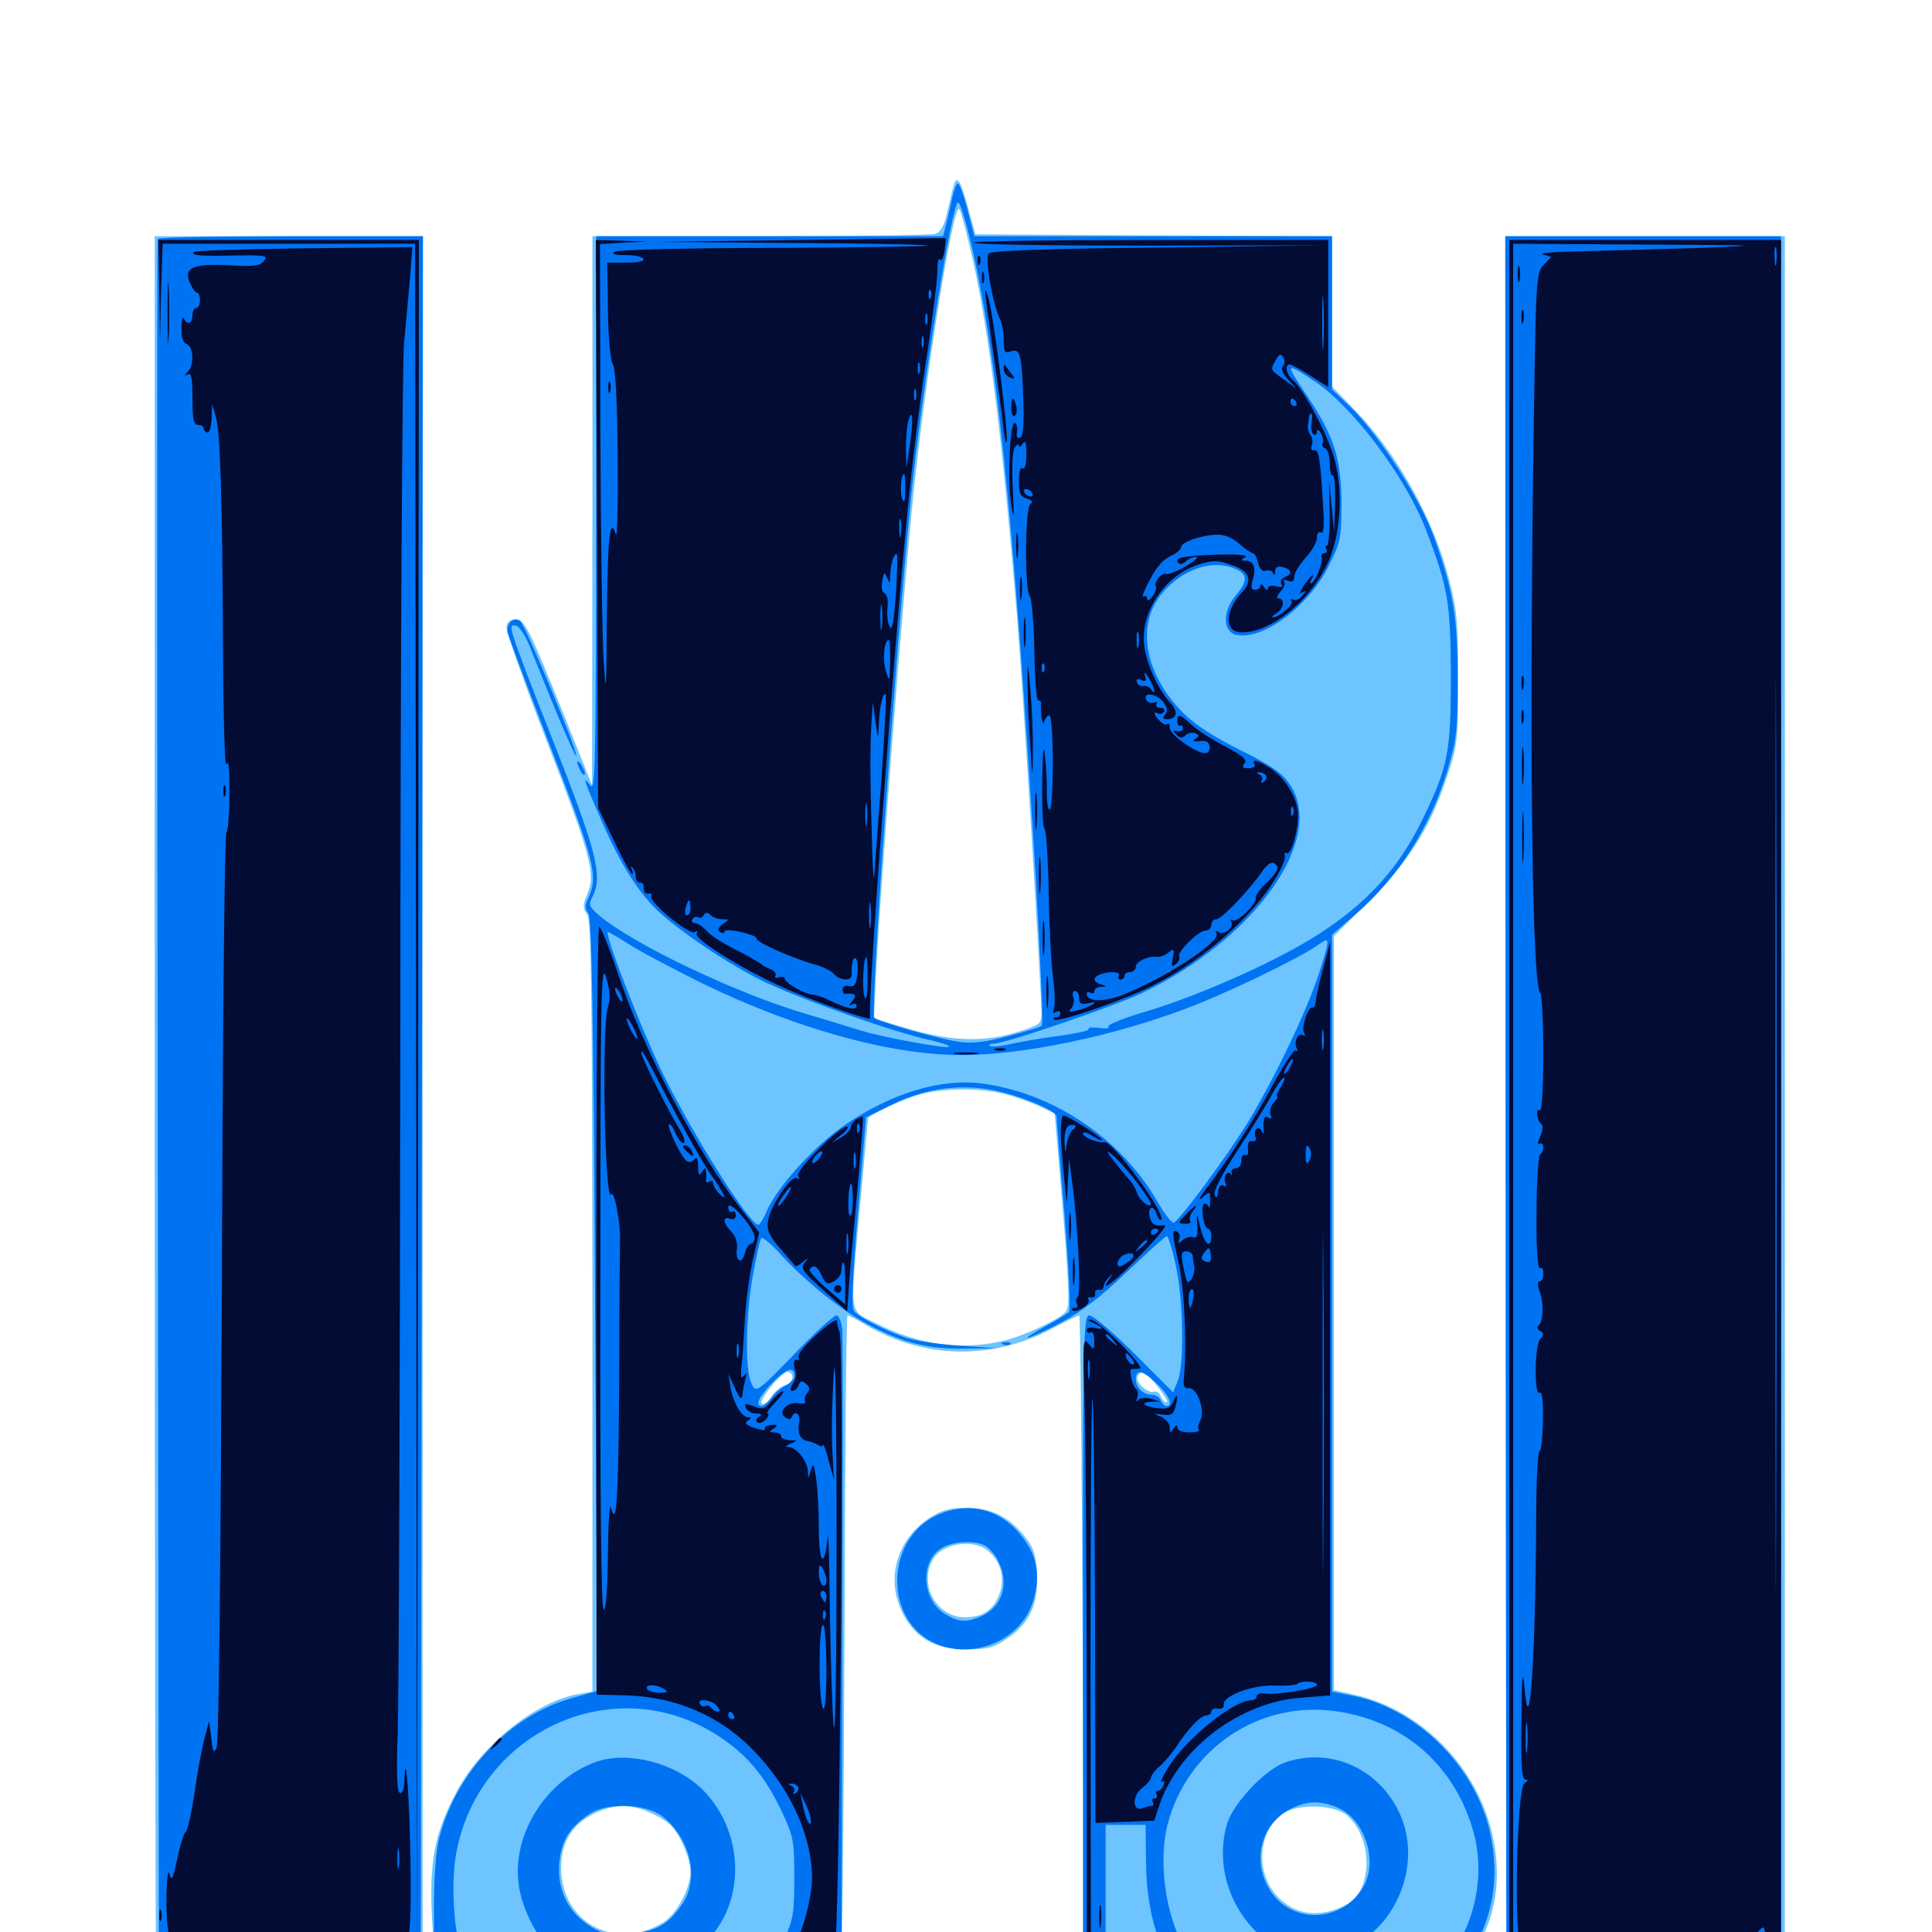 <svg xmlns="http://www.w3.org/2000/svg" viewBox="0 -1000 1000 1000">
	<path fill="#6dc4ff" d="M493.555 -903.711C492.969 -901.758 491.602 -895.703 490.234 -890.039C488.477 -882.422 486.914 -879.883 483.789 -878.906C481.445 -878.32 440.625 -877.734 393.164 -877.734H306.641V-735.742L306.445 -593.555L291.992 -629.688C273.633 -675.195 271.484 -679.492 266.602 -679.492C264.258 -679.492 262.5 -677.93 262.109 -675.586C261.914 -673.438 270.898 -647.656 282.227 -618.359C305.859 -557.227 308.398 -547.852 304.102 -537.5C301.562 -531.445 301.562 -529.883 303.906 -526.758C306.055 -523.828 306.445 -490.625 306.641 -323.828V-124.414L299.805 -123.242C277.344 -119.531 248.828 -96.68 235.938 -71.875C224.805 -50.781 222.07 -35.938 223.633 -6.641L225 17.773L329.688 17.188C387.305 16.992 434.766 16.211 435.352 15.625C435.938 15.039 436.719 -60.547 437.109 -152.344C437.305 -244.141 438.086 -319.141 438.672 -319.141C439.258 -319.141 443.555 -316.992 448.047 -314.258C478.32 -296.484 513.672 -295.898 544.531 -312.305C551.562 -316.016 558.008 -319.141 558.594 -319.141C559.18 -319.141 559.961 -243.75 560.352 -151.562C560.742 -59.57 561.133 16.016 561.328 16.211C561.523 16.406 606.055 16.797 660.156 16.992L758.789 17.188L762.891 10.742C773.633 -6.641 776.953 -24.609 773.438 -45.508C767.188 -82.617 737.5 -114.453 701.562 -122.656L690.43 -125.195V-320.312V-515.43L708.203 -533.008C728.906 -553.711 740.039 -571.289 748.633 -596.875C754.492 -614.258 754.688 -616.406 754.688 -648.242C754.883 -676.367 754.102 -684.18 750.391 -698.828C742.383 -730.664 723.633 -764.648 701.172 -787.891L689.453 -800V-838.867V-877.734L597.266 -878.125L504.883 -878.711L500.977 -892.773C497.07 -907.227 495.117 -909.766 493.555 -903.711ZM503.906 -863.867C512.305 -824.805 518.75 -773.047 526.367 -681.445C529.297 -646.094 539.062 -486.914 539.062 -475.195C539.062 -469.922 538.086 -469.336 525.195 -465.43C508.203 -460.352 491.211 -461.133 467.969 -468.164L452.344 -472.852L452.93 -484.375C454.297 -523.828 467.188 -690.234 472.852 -744.922C479.297 -807.031 493.359 -894.922 496.484 -891.797C497.461 -890.82 500.586 -878.32 503.906 -863.867ZM520.508 -433.594C525.977 -432.227 533.789 -429.297 538.086 -427.344L545.898 -423.633L549.219 -384.57C553.32 -335.352 553.711 -324.219 551.953 -321.484C549.609 -317.578 529.102 -308.008 517.969 -305.664C496.094 -300.977 475 -304.102 453.125 -315.234C439.062 -322.266 439.844 -317.188 445.312 -377.734C447.461 -400.781 449.219 -420.312 449.219 -420.898C449.219 -422.656 467.188 -431.055 476.562 -433.594C488.281 -436.914 508.594 -436.914 520.508 -433.594ZM410.156 -287.109C410.156 -285.547 408.398 -283.594 406.25 -283.008C404.102 -282.227 400.781 -279.688 399.219 -276.953C397.461 -274.414 395.312 -272.852 394.336 -273.438C392.188 -274.805 404.297 -289.844 407.812 -289.844C408.984 -289.844 410.156 -288.672 410.156 -287.109ZM599.414 -282.031C602.734 -277.734 604.883 -274.219 603.906 -274.219C602.734 -274.219 601.367 -275.586 600.781 -277.344C600.195 -279.102 598.438 -280.078 597.266 -279.688C593.945 -278.516 587.109 -285.156 588.867 -287.695C591.016 -291.211 592.773 -290.234 599.414 -282.031ZM335.352 -62.305C339.453 -60.547 344.336 -57.812 346.484 -55.859C351.562 -51.367 357.422 -38.281 357.422 -31.25C357.422 -22.656 350.195 -9.18 343.164 -4.883C318.555 10.156 290.43 -4.883 290.43 -33.203C290.43 -46.289 296.094 -55.664 307.227 -61.133C316.992 -66.016 325.586 -66.406 335.352 -62.305ZM697.461 -60.156C710.742 -48.242 710.547 -21.484 697.07 -14.258C683.008 -6.836 669.922 -8.594 660.547 -19.141C649.219 -32.031 651.562 -53.32 664.844 -61.719C672.852 -66.602 691.211 -65.82 697.461 -60.156ZM80.078 -430.859C80.078 -184.961 80.469 16.602 80.859 16.992C81.25 17.383 112.5 17.578 150.195 17.188L218.75 16.602V-430.469V-877.734H149.414H80.078ZM779.297 -430.859C779.297 -184.961 779.688 16.602 780.078 16.992C780.469 17.383 813.086 17.578 852.344 17.188L923.828 16.797V-430.469V-877.734H851.562H779.297ZM481.25 -214.453C464.453 -203.516 458.398 -183.398 466.797 -165.82C473.438 -152.344 483.594 -146.289 500 -146.289C510.938 -146.289 514.258 -147.07 521.094 -151.758C532.812 -159.375 537.695 -170.117 536.719 -185.547C536.133 -195.703 534.961 -199.219 530.078 -205.078C521.875 -215.234 512.891 -219.531 500 -219.531C491.602 -219.531 487.305 -218.359 481.25 -214.453ZM511.914 -196.875C517.969 -191.406 520.117 -183.398 517.578 -175.781C514.648 -166.992 508.984 -162.891 499.414 -162.891C484.961 -162.891 475.586 -179.492 482.617 -192.383C487.305 -201.367 504.297 -203.906 511.914 -196.875Z"/>
	<path fill="#0073f3" d="M493.164 -898.828C492.383 -895.312 491.016 -889.062 490.039 -885.156L488.086 -877.734H398.438H308.594V-733.789C308.398 -606.641 308.203 -590.039 305.664 -593.359C301.172 -599.219 301.953 -596.68 311.523 -574.805C321.289 -552.344 330.859 -537.305 341.602 -527.539C352.93 -517.383 372.656 -503.906 390.625 -494.336C407.227 -485.352 459.961 -466.406 481.055 -461.719C487.109 -460.352 491.797 -458.789 491.211 -458.203C490.039 -457.031 456.445 -463.086 444.922 -466.797C439.844 -468.359 427.148 -472.266 416.602 -475.391C380.469 -486.133 328.516 -510.938 310.352 -525.977C304.883 -530.664 304.492 -531.836 306.445 -535.352C312.305 -546.68 309.18 -558.594 284.18 -621.875C275.781 -642.773 267.969 -663.672 266.406 -668.359C264.062 -675.977 264.062 -676.758 266.992 -676.172C268.945 -675.781 272.266 -670.703 274.805 -663.867C286.523 -634.375 297.461 -608.203 298.242 -608.789C299.414 -610.156 271.68 -677.148 269.141 -678.711C265.43 -681.055 261.523 -676.562 262.891 -671.875C263.672 -669.531 272.656 -645.312 283.203 -617.969C308.203 -553.125 309.766 -546.875 304.492 -535.156C302.734 -531.445 302.734 -529.492 304.492 -527.344C306.25 -525.195 307.227 -475.977 308.008 -324.609L309.18 -124.805L296.094 -121.094C264.062 -112.109 236.523 -83.203 227.539 -49.414C225.586 -42.578 224.609 -28.906 224.609 -11.133V16.797H233.203H241.992L238.867 9.57C234.766 -0.195 233.398 -26.172 236.133 -40.82C248.047 -104.688 319.336 -136.328 372.266 -101.172C386.719 -91.602 395.703 -80.859 404.102 -63.477C410.742 -49.414 411.133 -47.656 411.133 -28.125C411.133 -9.766 410.547 -6.445 405.859 3.906C402.734 10.156 400.391 15.625 400.391 16.016C400.391 16.406 408.203 16.797 417.969 16.797H435.547L435.938 -143.945C436.328 -232.227 436.328 -307.812 435.938 -311.914C435.547 -315.82 434.18 -319.141 433.008 -319.141C431.641 -319.141 423.242 -311.523 414.062 -302.148C391.016 -278.32 391.211 -278.32 388.477 -285.156C385.547 -293.359 386.133 -321.289 389.844 -340.625C391.406 -349.609 393.359 -358.008 393.945 -358.984C394.531 -359.961 398.633 -356.641 403.125 -351.758C415.234 -338.281 433.203 -323.438 446.875 -315.82C465.82 -305.273 479.883 -301.562 499.609 -301.953L516.602 -302.148L496.094 -303.516C484.766 -304.297 472.07 -306.25 467.578 -308.008C456.25 -312.305 444.336 -318.359 441.992 -321.484C440.625 -323.242 441.211 -338.281 444.141 -372.852L448.242 -421.68L460.938 -427.93C477.148 -436.133 494.727 -438.867 511.719 -436.133C525.391 -433.984 546.875 -425.391 546.875 -422.07C546.875 -420.898 548.633 -398.047 550.977 -371.289C553.125 -344.531 554.297 -321.875 553.32 -320.898C552.539 -320.117 546.875 -316.602 541.016 -313.477C525.195 -304.688 531.055 -306.055 548.828 -315.234C559.57 -320.898 569.531 -328.516 583.203 -341.602C593.945 -351.758 603.125 -360.156 603.906 -360.156C604.688 -360.156 606.836 -353.32 608.594 -344.922C612.5 -327.539 613.086 -293.75 609.57 -285.156L607.227 -279.297L587.305 -299.219C576.367 -310.156 565.82 -319.141 563.867 -319.141C560.742 -319.141 560.547 -309.18 560.547 -151.172V16.797H589.844H619.336L615.234 11.328C604.102 -3.906 599.023 -34.766 604.297 -55.469C614.453 -94.727 651.562 -119.922 691.406 -114.258C726.953 -109.375 753.516 -85.742 762.891 -50.977C767.969 -31.836 764.648 -9.961 753.906 7.422L748.242 16.797H753.516C757.812 16.797 759.57 15.234 763.086 8.398C774.023 -12.109 776.172 -32.031 770.508 -54.492C761.914 -87.5 732.617 -115.625 700.391 -122.266L689.453 -124.414V-320.312V-516.211L701.367 -526.562C723.828 -545.898 740.234 -571.875 749.219 -601.367C753.906 -617.188 754.492 -622.07 754.492 -648.242C754.492 -680.664 752.148 -694.336 742.188 -722.07C734.961 -741.992 714.062 -774.414 699.414 -788.867L689.453 -798.438V-838.086V-877.734H596.875H504.297L500.781 -891.406C498.828 -899.023 496.484 -905.078 495.898 -905.078C495.117 -905.078 493.945 -902.148 493.164 -898.828ZM500.586 -882.227C515.234 -824.805 524.414 -738.086 536.133 -544.727C538.477 -503.906 540.039 -469.922 539.258 -469.141C538.672 -468.359 530.664 -466.016 521.68 -463.672C509.961 -460.547 502.93 -459.766 496.484 -460.742C485.547 -462.305 454.688 -471.094 452.539 -473.242C450.195 -475.586 463.672 -664.062 471.68 -743.945C477.539 -800.781 492.773 -895.312 495.898 -895.312C496.68 -895.312 498.633 -889.453 500.586 -882.227ZM680.859 -802.344C700.391 -789.258 727.539 -753.125 738.086 -725.781C749.609 -695.703 750.781 -688.281 750.977 -650.195C750.977 -610.742 749.609 -603.32 736.328 -575.977C723.047 -548.242 703.516 -528.125 673.047 -510.742C650.977 -498.242 618.555 -484.18 594.141 -476.758C582.031 -473.242 572.852 -469.531 573.633 -468.555C574.609 -467.773 572.461 -467.383 568.945 -467.969C565.43 -468.359 563.086 -468.164 563.477 -467.383C564.062 -466.602 557.227 -465.039 548.242 -463.867C539.453 -462.695 527.93 -460.742 522.852 -459.57C517.773 -458.398 512.891 -458.008 512.305 -458.594C511.523 -459.18 512.5 -459.766 514.258 -459.766C520.117 -459.766 577.148 -479.297 591.406 -486.133C649.609 -514.062 686.328 -565.82 667.773 -593.75C663.477 -600 658.594 -603.516 641.992 -611.719C628.711 -618.359 618.359 -625 612.695 -630.664C591.602 -651.758 587.5 -678.32 603.125 -694.727C613.867 -706.25 628.711 -710.547 639.648 -705.469C645.898 -702.734 645.898 -699.219 639.648 -691.797C632.812 -683.789 632.812 -673.242 639.648 -671.484C653.32 -668.164 677.539 -686.133 687.891 -707.422C693.945 -719.531 694.336 -721.68 694.336 -740.039C694.141 -762.891 690.43 -774.414 676.562 -795.117C664.844 -812.5 665.039 -812.891 680.859 -802.344ZM363.477 -491.016C411.719 -467.578 460.938 -453.906 497.656 -453.906C529.297 -453.906 575.391 -463.477 613.281 -477.734C634.375 -485.547 672.266 -503.906 682.031 -510.742C688.672 -515.625 688.672 -514.844 682.617 -495.898C675.977 -475.781 659.766 -441.992 645.703 -418.75C635.156 -401.758 611.523 -369.531 607.617 -367.188C606.641 -366.602 602.539 -371.875 598.438 -379.102C579.492 -411.328 544.531 -434.57 507.617 -439.258C486.914 -441.797 461.523 -434.18 437.695 -417.969C421.875 -407.227 402.734 -386.133 397.07 -373.633C395.312 -369.336 393.164 -366.016 392.578 -366.016C388.086 -366.016 359.961 -410.352 343.75 -442.969C333.203 -464.258 314.453 -511.914 314.453 -517.578C314.453 -517.969 319.336 -515.234 325.391 -511.328C331.445 -507.422 348.633 -498.438 363.477 -491.016ZM411.133 -287.695C411.133 -286.328 409.18 -283.984 406.641 -282.812C404.102 -281.641 400.781 -278.711 399.219 -276.367C397.656 -274.219 395.508 -272.266 394.336 -272.266C390.625 -272.266 392.773 -277.148 399.805 -284.375C407.031 -291.797 411.133 -292.969 411.133 -287.695ZM599.023 -283.594C605.273 -277.539 607.422 -272.266 603.711 -272.266C602.734 -272.266 601.562 -273.633 600.781 -275.195C600.195 -276.758 598.047 -278.125 596.094 -278.125C591.602 -278.125 587.891 -281.836 587.891 -286.328C587.891 -291.602 591.797 -290.625 599.023 -283.594ZM593.164 -37.5C593.164 -21.484 595.703 -6.055 600.586 5.664C601.953 8.984 600.977 8.984 587.109 8.008C578.906 7.422 572.266 6.641 572.266 6.055V-25.195V-55.469H582.617H592.969ZM81.641 -876.367C81.25 -875.391 81.25 -674.219 81.641 -428.906L82.227 16.797L150 16.406L217.773 15.82L218.359 -431.055L218.945 -877.734H150.586C113.086 -877.734 82.031 -877.148 81.641 -876.367ZM779.297 -430.469L779.688 16.797H850.781H921.875V-430.469V-877.734H850.586H779.102ZM298.828 -605.273C298.828 -604.297 299.805 -601.953 300.781 -600.391C301.758 -598.828 302.734 -598.438 302.734 -599.414C302.734 -600.586 301.758 -602.734 300.781 -604.297C299.805 -605.859 298.828 -606.445 298.828 -605.273ZM519.141 -304.102C517.578 -304.688 518.164 -305.273 520.312 -305.273C522.461 -305.469 523.633 -304.883 522.852 -304.297C522.266 -303.711 520.508 -303.516 519.141 -304.102ZM485.156 -215.82C458.789 -203.906 457.227 -163.086 482.422 -150.195C502.734 -139.844 529.102 -150.781 534.961 -172.07C539.062 -186.523 536.328 -197.07 525.781 -208.398C514.844 -219.727 499.805 -222.461 485.156 -215.82ZM509.961 -200C511.914 -198.828 515.039 -195.312 516.602 -192.188C522.461 -180.859 519.141 -168.945 508.789 -163.867C500.391 -159.961 496.484 -160.156 489.062 -164.648C476.758 -172.266 476.172 -192.578 487.891 -199.023C494.141 -202.344 504.492 -202.734 509.961 -200ZM308.008 -87.891C282.812 -78.516 265.234 -50.977 268.359 -25.391C269.727 -12.695 278.32 4.102 286.914 11.133C293.75 16.797 293.945 16.797 320.508 16.797C345.703 16.797 347.656 16.602 356.445 11.523C384.766 -4.297 388.867 -47.07 364.648 -72.656C350.781 -87.305 325 -94.141 308.008 -87.891ZM342.969 -59.766C357.422 -48.438 362.109 -27.539 353.125 -14.453C345.703 -3.516 339.258 0 325.195 0.781C313.867 1.562 311.523 0.977 304.688 -3.516C293.75 -10.742 288.477 -22.07 289.453 -35.352C290.43 -47.07 294.531 -53.906 304.883 -60.938C313.867 -67.188 334.18 -66.602 342.969 -59.766ZM665.039 -87.695C654.883 -84.18 638.281 -66.602 635.156 -56.055C628.125 -32.422 638.477 -5.859 659.961 7.617C668.164 12.5 686.914 13.086 697.461 8.594C724.023 -2.93 736.719 -37.305 723.633 -63.086C712.5 -85.352 687.695 -95.703 665.039 -87.695ZM692.188 -64.453C706.641 -58.398 713.672 -36.133 705.273 -22.656C693.164 -3.516 665.82 -4.297 655.859 -24.219C648.242 -39.062 653.711 -56.641 667.969 -63.672C676.172 -67.969 683.398 -68.164 692.188 -64.453Z"/>
	<path fill="#020c35" d="M415.039 -875.781L340.82 -874.805L410.938 -874.219C449.609 -874.023 480.664 -873.438 480.273 -872.852C479.688 -872.461 443.75 -871.875 400.195 -871.68C356.641 -871.68 319.727 -870.703 318.164 -869.727C316.406 -868.555 317.969 -867.969 323.633 -867.969C328.125 -867.969 332.422 -867.188 333.008 -866.016C333.789 -864.844 330.469 -864.062 324.219 -864.062H314.258L314.648 -839.258C314.844 -824.609 316.016 -813.086 317.188 -811.523C318.555 -809.766 319.531 -792.969 319.727 -763.672C319.922 -738.867 319.531 -720.703 318.75 -723.438C315.625 -733.398 314.453 -721.289 314.062 -678.906C313.867 -642.188 313.672 -639.258 312.5 -657.031C311.719 -668.359 310.938 -721.68 310.742 -775.586L310.547 -873.633L322.852 -874.414L334.961 -875L321.68 -875.391L308.398 -875.781L308.984 -728.906L309.57 -581.836L317.773 -564.844C322.266 -555.273 326.562 -547.656 327.148 -547.656C327.734 -547.656 327.734 -548.828 326.953 -550.195C326.172 -551.562 326.367 -551.758 327.344 -550.977C328.32 -550 329.102 -547.852 329.102 -546.094C329.102 -544.336 330.078 -542.969 331.25 -543.164C332.617 -543.359 333.398 -542.188 333.203 -540.234C333.203 -538.477 334.18 -537.109 335.547 -537.5C337.109 -537.695 337.695 -537.109 337.109 -536.133C335.352 -533.398 356.836 -515.82 359.57 -517.578C360.938 -518.359 361.328 -518.164 360.547 -516.797C358.984 -514.258 382.031 -499.609 403.32 -489.844C420.117 -482.031 451.758 -470.898 450.391 -473.047C448.633 -475.977 463.477 -676.562 470.898 -746.875C473.047 -767.773 477.148 -800 480.078 -818.164C482.812 -836.523 485.156 -855.078 485.156 -859.57C485.156 -864.062 485.742 -866.797 486.523 -865.625C487.305 -864.648 488.281 -866.602 488.867 -870.117C489.258 -873.828 489.648 -876.758 489.453 -876.758C489.453 -876.758 455.859 -876.367 415.039 -875.781ZM404.883 -864.648C406.055 -865.234 404.688 -865.625 401.367 -865.625C398.242 -865.625 397.07 -865.234 399.023 -864.648C400.781 -864.258 403.516 -864.258 404.883 -864.648ZM481.836 -846.094C481.25 -844.531 480.664 -845.117 480.664 -847.266C480.469 -849.414 481.055 -850.586 481.641 -849.805C482.227 -849.219 482.422 -847.461 481.836 -846.094ZM479.883 -832.422C479.297 -831.055 478.906 -832.031 478.906 -834.766C478.906 -837.5 479.297 -838.477 479.883 -837.305C480.273 -835.938 480.273 -833.594 479.883 -832.422ZM477.93 -820.703C477.344 -819.336 476.953 -820.312 476.953 -823.047C476.953 -825.781 477.344 -826.758 477.93 -825.586C478.32 -824.219 478.32 -821.875 477.93 -820.703ZM475.977 -807.031C475.391 -805.664 475 -806.641 475 -809.375C475 -812.109 475.391 -813.086 475.977 -811.914C476.367 -810.547 476.367 -808.203 475.977 -807.031ZM474.023 -793.359C473.438 -791.992 473.047 -792.969 473.047 -795.703C473.047 -798.438 473.438 -799.414 474.023 -798.242C474.414 -796.875 474.414 -794.531 474.023 -793.359ZM470.898 -769.336L469.141 -757.617L468.945 -767.383C468.945 -772.852 469.336 -779.297 470.117 -782.031C472.461 -790.039 472.852 -782.227 470.898 -769.336ZM468.555 -746.484C468.555 -740.43 467.969 -739.258 466.992 -741.797C465.625 -745.312 466.406 -754.688 467.969 -754.688C468.359 -754.688 468.75 -750.977 468.555 -746.484ZM466.211 -723.047C465.82 -720.508 465.43 -722.07 465.43 -726.367C465.234 -730.664 465.625 -732.617 466.211 -730.859C466.602 -728.906 466.602 -725.391 466.211 -723.047ZM463.672 -692.188C462.695 -677.93 461.719 -673.242 460.547 -675.586C459.375 -677.344 458.984 -681.836 459.375 -685.547C459.766 -689.453 459.18 -692.383 457.812 -692.969C456.445 -693.555 456.055 -696.094 456.641 -699.219C457.617 -704.102 457.812 -704.297 459.18 -700.977C460.547 -697.656 460.742 -697.852 460.742 -702.344C460.938 -708.008 462.891 -714.258 464.258 -713.086C464.648 -712.5 464.453 -703.125 463.672 -692.188ZM456.445 -675.195C456.055 -672.07 455.664 -674.609 455.664 -680.469C455.664 -686.328 456.055 -688.867 456.445 -685.938C456.836 -682.812 456.836 -678.125 456.445 -675.195ZM460.742 -657.617C460.547 -647.07 460.352 -646.68 458.594 -652.539C456.641 -658.203 457.617 -668.75 459.961 -668.75C460.547 -668.75 460.938 -663.672 460.742 -657.617ZM456.25 -597.07C454.492 -573.633 452.734 -550.977 452.539 -546.68C452.148 -542.383 451.562 -552.93 451.172 -570.117C450.195 -603.906 450.391 -614.258 451.172 -627.734L451.758 -636.523L453.125 -626.758C454.492 -617.188 454.492 -616.992 454.883 -624.805C455.078 -633.594 457.031 -641.992 458.398 -640.625C458.984 -640.234 457.812 -620.508 456.25 -597.07ZM448.633 -573.633C448.242 -570.508 447.852 -572.656 447.852 -577.93C447.852 -583.398 448.242 -585.742 448.633 -583.398C449.023 -580.859 449.023 -576.562 448.633 -573.633ZM450.586 -520.898C450.195 -517.773 449.805 -520.312 449.805 -526.172C449.805 -532.031 450.195 -534.57 450.586 -531.641C450.977 -528.516 450.977 -523.828 450.586 -520.898ZM357.422 -530.078C357.422 -527.93 356.641 -526.172 355.664 -526.172C354.688 -526.172 354.297 -527.93 354.883 -530.078C355.469 -532.227 356.25 -533.984 356.641 -533.984C357.031 -533.984 357.422 -532.227 357.422 -530.078ZM365.234 -531.25C365.234 -531.641 363.867 -532.031 362.305 -532.031C360.742 -532.031 359.375 -531.25 359.375 -530.078C359.375 -529.102 360.742 -528.711 362.305 -529.297C363.867 -530.078 365.234 -530.859 365.234 -531.25ZM373.828 -524.219C377.539 -524.219 377.539 -524.023 374.023 -521.68C371.68 -519.727 371.289 -518.555 372.656 -517.578C374.023 -516.797 375 -516.992 375 -517.969C375 -518.75 378.906 -518.75 383.594 -517.578C388.477 -516.406 391.992 -515.039 391.602 -514.258C390.625 -512.695 410.352 -503.906 421.094 -500.977C425.586 -499.805 430.273 -497.461 431.641 -495.898C434.57 -492.383 441.016 -491.992 440.82 -495.508C440.625 -501.367 441.602 -504.883 442.969 -503.906C443.75 -503.32 444.141 -499.805 443.75 -495.898C443.164 -490.234 442.188 -488.867 439.453 -489.648C437.695 -490.039 436.133 -489.453 436.133 -487.891C436.133 -486.523 436.719 -485.352 437.305 -485.547C442.773 -486.133 443.75 -485.156 441.211 -481.836C439.258 -479.688 439.258 -479.102 441.016 -480.078C442.383 -480.859 443.359 -480.469 443.359 -479.297C443.359 -476.758 438.086 -477.93 428.906 -482.422C425.781 -483.984 422.266 -485.156 420.898 -485.156C416.992 -485.156 406.25 -491.211 406.25 -493.359C406.25 -494.336 404.883 -494.727 403.125 -494.141C401.562 -493.555 400.781 -493.75 401.367 -494.922C401.953 -496.094 400.977 -497.461 399.023 -498.242C397.07 -499.023 395.117 -500 394.531 -500.586C393.945 -501.172 390.039 -503.516 385.742 -505.859C372.461 -512.695 368.359 -515.234 365.039 -518.945C363.281 -520.703 360.742 -522.266 359.57 -522.266C358.203 -522.266 357.812 -523.242 358.398 -524.219C359.18 -525.391 360.352 -525.781 361.328 -525.195C362.305 -524.609 363.672 -525.195 364.258 -526.367C365.234 -527.93 366.211 -527.93 367.773 -526.367C368.945 -525.195 371.68 -524.219 373.828 -524.219ZM444.727 -521.875C445.312 -523.242 445.117 -525 444.531 -525.586C443.945 -526.367 443.359 -525.195 443.555 -523.047C443.555 -520.898 444.141 -520.312 444.727 -521.875ZM444.727 -514.062C445.312 -515.43 445.117 -517.188 444.531 -517.773C443.945 -518.555 443.359 -517.383 443.555 -515.234C443.555 -513.086 444.141 -512.5 444.727 -514.062ZM449.023 -492.578C449.023 -484.57 448.438 -481.641 447.461 -484.18C446.094 -487.891 446.875 -504.688 448.438 -504.688C448.828 -504.688 449.219 -499.219 449.023 -492.578ZM82.422 -850L82.812 -824.023L83.398 -849.023L84.18 -873.828H149.414H214.844L215.43 -429.102L215.82 15.82L216.406 -430.078L216.797 -875.781H149.414H82.031ZM503.906 -874.414C503.906 -873.438 544.922 -872.852 595.117 -872.852L686.523 -873.047L600.195 -871.875C540.82 -871.289 513.281 -870.312 511.719 -868.75C509.57 -866.602 513.867 -841.797 517.773 -834.375C518.75 -832.422 519.531 -827.734 519.531 -823.828C519.531 -817.773 520.117 -816.992 523.438 -818.164C528.125 -819.727 528.906 -816.406 529.688 -792.383C530.078 -779.688 529.492 -774.023 527.93 -773.438C526.562 -772.852 525.977 -774.023 526.367 -776.172C526.758 -778.32 526.367 -780.469 525.391 -781.055C522.852 -782.617 521.289 -752.93 523.242 -740.039C524.805 -729.688 525 -730.469 524.219 -746.875C523.633 -758.008 524.023 -766.602 525.195 -768.359C526.367 -769.922 527.344 -770.508 527.344 -769.336C527.344 -768.359 528.32 -768.75 529.297 -770.312C530.664 -772.461 531.25 -770.898 531.25 -764.844C531.25 -759.766 530.469 -756.836 529.297 -757.617C528.125 -758.398 527.344 -755.664 527.344 -750.977C527.344 -744.727 528.125 -742.969 531.445 -741.992C534.18 -741.016 534.961 -740.039 533.398 -739.258C530.469 -737.5 530.273 -694.922 533.008 -691.406C533.984 -690.234 535.156 -677.539 535.352 -663.281C535.547 -649.023 536.523 -637.5 537.305 -637.5C538.281 -637.5 538.867 -636.914 538.867 -636.133C538.281 -632.031 539.648 -623.242 540.43 -626.367C540.82 -628.125 542.188 -629.688 543.164 -629.688C544.141 -629.688 544.922 -618.945 544.922 -605.273C544.922 -591.797 544.141 -580.859 543.359 -580.859C542.383 -580.859 541.797 -584.961 541.797 -590.234C541.992 -595.312 541.406 -603.906 540.82 -609.18C540.039 -615.82 539.648 -611.133 539.453 -595.117C539.258 -581.836 539.844 -571.094 540.625 -571.094C541.406 -571.094 542.383 -557.227 542.773 -540.43C542.969 -523.438 543.945 -503.125 544.922 -495.508C545.898 -487.695 546.289 -479.883 545.508 -477.93C544.727 -475.781 544.922 -475.195 546.484 -476.172C547.852 -476.953 548.828 -476.562 548.828 -475.586C548.828 -474.414 547.852 -473.438 546.484 -473.438C545.312 -473.438 544.727 -472.852 545.508 -472.266C547.07 -470.703 574.023 -479.688 590.82 -487.109C617.188 -498.828 644.922 -521.68 658.594 -542.773C662.695 -549.023 665.625 -555.469 665.039 -557.031C664.648 -558.398 664.844 -558.984 666.016 -558.398C668.164 -557.031 671.875 -569.531 671.875 -577.93C671.875 -586.133 665.82 -596.68 658.203 -601.953C651.367 -606.445 647.461 -607.617 649.414 -604.297C650 -603.32 648.633 -602.344 646.289 -602.344C643.164 -602.344 642.578 -602.93 644.141 -604.883C645.703 -606.641 643.359 -608.789 634.18 -613.672C627.539 -616.992 619.727 -622.07 616.797 -624.805C610.742 -630.469 609.375 -630.859 609.375 -626.758C609.375 -625.195 609.961 -624.023 610.938 -624.414C611.719 -624.609 612.305 -624.023 612.305 -622.852C612.305 -621.875 611.133 -621.289 609.375 -621.484C607.031 -622.07 606.836 -621.68 608.984 -619.727C610.742 -617.773 611.914 -617.773 613.477 -619.336C614.648 -620.508 616.992 -621.094 618.555 -620.508C620.898 -619.531 620.898 -619.141 618.75 -617.578C616.992 -616.406 617.578 -616.016 620.898 -616.406C624.219 -616.797 625.781 -616.016 626.172 -613.672C626.367 -611.719 625.391 -610.156 623.828 -610.156C618.945 -610.156 605.469 -619.727 605.469 -623.242C605.469 -625 604.883 -625.977 604.297 -625.195C603.516 -624.609 601.758 -625.195 600.391 -626.758C597.266 -629.688 596.68 -632.422 599.414 -630.664C600.391 -630.078 601.758 -630.469 602.539 -631.641C603.125 -632.617 602.344 -633.594 600.586 -633.594C598.828 -633.594 598.047 -634.375 598.633 -635.547C599.219 -636.523 598.633 -636.914 597.07 -636.328C595.508 -635.742 593.75 -636.523 593.164 -638.086C591.602 -642.188 599.219 -640.82 602.344 -636.328C604.297 -633.789 604.492 -631.836 603.125 -630.273C601.562 -628.32 601.953 -627.734 604.102 -627.734C609.18 -627.734 609.961 -631.641 605.859 -636.133C599.414 -642.969 593.359 -656.641 592.188 -666.016C590.234 -683.594 603.32 -702.734 621.094 -708.008C627.93 -710.156 630.664 -709.961 637.305 -707.617C646.875 -704.492 648.633 -699.609 642.969 -693.555C633.789 -683.789 633.594 -672.656 642.773 -672.656C657.422 -672.656 677.148 -688.086 686.719 -707.422C694.336 -722.852 695.703 -748.242 689.648 -765.82C685.352 -778.711 674.023 -799.414 668.945 -803.516C665.82 -806.055 664.844 -811.328 667.578 -811.328C668.359 -811.328 673.242 -808.789 678.32 -805.469L687.5 -799.609V-837.695V-875.781H595.703C545.312 -875.781 503.906 -875.195 503.906 -874.414ZM684.961 -821.68C684.57 -815.43 684.375 -820.508 684.375 -832.812C684.375 -845.117 684.57 -850.195 684.961 -844.141C685.352 -837.891 685.352 -827.734 684.961 -821.68ZM664.062 -810.547C662.891 -809.375 663.672 -806.836 666.602 -803.711L670.898 -799.023L664.648 -803.516C657.227 -808.789 657.422 -808.398 660.352 -813.672C662.109 -816.797 662.891 -817.188 664.258 -815.039C665.234 -813.477 665.039 -811.523 664.062 -810.547ZM670.898 -791.797C671.484 -790.82 671.094 -789.844 670.117 -789.844C668.945 -789.844 667.969 -790.82 667.969 -791.797C667.969 -792.969 668.359 -793.75 668.75 -793.75C669.336 -793.75 670.312 -792.969 670.898 -791.797ZM678.906 -781.055C678.32 -778.516 678.906 -775.781 679.883 -775.195C680.859 -774.414 681.641 -775.195 681.641 -776.562C681.641 -778.125 682.617 -777.734 683.789 -775.586C684.766 -773.828 685.352 -771.484 684.57 -770.508C683.984 -769.531 684.57 -768.359 685.938 -767.969C687.305 -767.383 688.281 -763.867 688.281 -759.961C688.281 -756.25 689.062 -753.516 689.844 -753.906C690.625 -754.492 691.211 -748.047 691.016 -739.648L690.625 -724.414L689.258 -738.086L687.891 -751.758L688.281 -734.57C688.281 -725.195 687.695 -717.578 686.914 -717.578C685.938 -717.578 685.938 -716.797 686.523 -715.625C687.109 -714.648 686.719 -713.672 685.547 -713.672C684.18 -713.672 683.594 -712.5 684.18 -711.328C684.961 -708.789 680.469 -698.047 678.516 -698.047C677.93 -698.047 678.125 -699.023 678.711 -700C681.445 -704.492 677.93 -701.562 674.805 -696.875C672.656 -693.359 672.461 -692.188 674.023 -693.359C676.367 -694.531 676.367 -694.336 674.023 -691.602C672.656 -689.844 670.508 -688.867 669.336 -689.648C668.359 -690.234 667.969 -689.844 668.555 -688.867C669.727 -686.914 662.109 -680.469 658.789 -680.469C658.008 -680.469 658.789 -681.445 660.742 -682.617C664.453 -684.766 665.234 -690.234 661.719 -690.234C660.547 -690.234 660.938 -691.602 662.695 -693.75C664.648 -695.703 665.43 -698.047 664.648 -699.023C663.672 -699.805 664.648 -700 666.602 -699.414C668.945 -698.438 669.922 -699.219 669.922 -701.562C669.922 -703.516 672.656 -707.812 675.781 -711.328C679.102 -714.844 681.641 -719.531 681.641 -721.68C681.641 -724.023 682.422 -725 683.789 -724.414C685.156 -723.438 685.547 -727.93 684.766 -739.258C683.398 -762.891 682.617 -767.383 680.078 -766.992C678.906 -766.602 678.32 -767.773 678.906 -769.336C679.688 -771.094 679.297 -773.438 678.32 -774.805C677.344 -775.977 676.758 -778.32 676.953 -779.688C677.148 -780.859 677.344 -783.008 677.539 -783.984C677.539 -785.156 678.125 -785.938 678.711 -785.938C679.297 -785.938 679.297 -783.789 678.906 -781.055ZM536.523 -766.016C537.109 -767.383 536.914 -769.141 536.328 -769.727C535.742 -770.508 535.156 -769.336 535.352 -767.188C535.352 -765.039 535.938 -764.453 536.523 -766.016ZM534.18 -744.922C534.766 -743.945 534.57 -742.969 533.398 -742.969C532.422 -742.969 530.859 -743.945 530.273 -744.922C529.688 -746.094 529.883 -746.875 531.055 -746.875C532.031 -746.875 533.594 -746.094 534.18 -744.922ZM641.406 -718.555C644.531 -715.82 647.656 -713.672 648.438 -713.672C649.414 -713.672 650.586 -711.328 651.172 -708.594C652.148 -705.273 653.516 -703.906 655.273 -704.688C656.641 -705.078 658.398 -704.688 658.984 -703.32C659.375 -701.953 659.961 -702.344 659.961 -704.297C660.156 -706.445 661.328 -707.227 664.062 -706.445C668.75 -705.273 669.141 -702.734 664.844 -701.172C663.281 -700.586 662.5 -699.023 663.281 -697.656C664.258 -696.094 663.281 -695.898 660.547 -696.484C658.008 -697.266 656.25 -696.68 656.25 -695.508C656.25 -694.141 655.273 -694.531 654.297 -696.094C653.32 -697.656 652.344 -698.047 652.344 -696.875C652.344 -695.703 651.172 -694.727 649.609 -694.727C647.656 -694.727 647.266 -696.094 648.438 -699.805C650.195 -706.25 649.023 -709.766 644.922 -709.766C642.188 -709.766 641.992 -710.156 644.531 -711.523C646.289 -712.695 640.625 -713.281 629.297 -712.891C611.719 -712.305 607.227 -711.133 610.156 -708.398C610.742 -707.617 612.5 -708.203 613.672 -709.375C615.039 -710.742 617.383 -711.719 619.141 -711.719C620.703 -711.719 618.164 -709.57 613.672 -706.836C608.984 -704.102 604.297 -702.344 603.516 -702.93C601.562 -704.102 597.07 -698.633 598.242 -696.68C598.828 -695.703 598.047 -693.359 596.484 -691.211C594.922 -689.258 593.75 -688.672 593.75 -690.039C593.75 -691.406 592.969 -691.797 591.797 -691.211C590.82 -690.625 592.188 -694.531 595.117 -699.805C598.242 -706.055 602.148 -710.547 605.664 -712.109C608.789 -713.477 611.328 -715.625 611.328 -716.797C611.328 -719.336 621.68 -723.047 629.883 -723.242C633.594 -723.438 637.891 -721.68 641.406 -718.555ZM589.258 -665.43C588.672 -663.477 588.281 -665.039 588.281 -668.75C588.281 -672.461 588.672 -674.023 589.258 -672.266C589.648 -670.312 589.648 -667.188 589.258 -665.43ZM540.43 -652.734C539.844 -651.172 539.258 -651.758 539.258 -653.906C539.062 -656.055 539.648 -657.227 540.234 -656.445C540.82 -655.859 541.016 -654.102 540.43 -652.734ZM597.461 -642.383C597.656 -641.406 596.875 -641.602 595.898 -642.969C595.117 -644.336 593.164 -645.312 591.797 -644.922C590.43 -644.531 588.867 -645.508 588.477 -646.875C587.891 -648.438 588.672 -648.828 590.625 -648.047C592.969 -647.07 593.555 -647.656 592.578 -650.391C591.992 -652.539 592.773 -651.953 594.531 -649.219C596.094 -646.484 597.461 -643.555 597.461 -642.383ZM634.18 -610.938C634.961 -611.523 633.789 -612.109 631.641 -611.914C629.492 -611.914 628.906 -611.328 630.469 -610.742C631.836 -610.156 633.594 -610.352 634.18 -610.938ZM640.039 -607.031C640.82 -607.617 639.648 -608.203 637.5 -608.008C635.352 -608.008 634.766 -607.422 636.328 -606.836C637.695 -606.25 639.453 -606.445 640.039 -607.031ZM655.273 -598.633C655.859 -597.656 655.273 -596.094 654.102 -595.312C652.734 -594.531 652.344 -594.727 653.125 -596.094C653.711 -597.07 653.125 -598.633 651.953 -599.023C650.195 -599.805 650 -600.195 651.758 -600.195C652.93 -600.391 654.492 -599.609 655.273 -598.633ZM669.336 -578.516C668.75 -576.953 668.164 -577.539 668.164 -579.688C667.969 -581.836 668.555 -583.008 669.141 -582.227C669.727 -581.641 669.922 -579.883 669.336 -578.516ZM661.133 -551.562C661.914 -550.391 659.57 -546.68 655.859 -543.359C652.344 -540.039 649.609 -536.328 650 -535.352C650.781 -532.422 640.43 -522.266 638.086 -523.633C636.914 -524.219 636.719 -523.828 637.305 -522.852C639.062 -520.117 633.594 -515.625 630.664 -517.578C629.297 -518.359 628.906 -518.164 629.688 -516.797C632.031 -512.891 606.055 -495.508 583.789 -486.133C572.656 -481.25 562.5 -481.055 562.5 -485.547C562.5 -486.523 563.477 -486.719 564.453 -486.133C565.625 -485.547 566.406 -485.938 566.406 -486.914C566.406 -488.086 567.969 -489.258 569.922 -489.258C573.047 -489.453 573.047 -489.648 569.922 -490.43C565.625 -491.602 565.43 -494.141 569.531 -495.703C574.414 -497.461 580.469 -497.07 579.102 -494.922C578.516 -493.945 578.906 -492.969 579.883 -492.969C581.055 -492.969 582.031 -493.945 582.031 -494.922C582.031 -496.094 583.398 -496.875 584.961 -496.875C586.523 -496.875 587.891 -498.047 587.891 -499.609C587.891 -502.344 594.531 -505.469 599.219 -504.688C600.781 -504.688 603.32 -505.664 604.883 -507.031C607.617 -509.18 608.008 -508.984 607.031 -504.102C606.25 -499.805 606.445 -499.219 608.594 -500.977C610.156 -502.148 610.742 -503.906 610.352 -504.883C608.984 -507.031 620.312 -518.359 624.023 -518.359C625.586 -518.359 626.953 -519.727 626.953 -521.289C626.953 -522.852 628.125 -524.219 629.688 -524.219C632.227 -524.219 646.289 -538.867 652.93 -548.438C656.641 -553.906 659.18 -554.688 661.133 -551.562ZM558.594 -483.398C558.594 -480.469 559.57 -479.883 563.086 -480.664C569.727 -482.422 565.82 -479.492 558.789 -477.344C553.516 -475.977 552.734 -475.977 554.492 -478.125C555.664 -479.492 556.25 -482.227 555.469 -483.984C554.883 -485.742 555.273 -487.109 556.445 -487.109C557.617 -487.109 558.594 -485.352 558.594 -483.398ZM781.25 -430.469V14.844H851.562H921.875V-430.469V-875.781H851.562H781.25ZM879.883 -871.68C859.57 -871.094 831.836 -870.312 818.359 -869.922C804.883 -869.727 795.898 -868.945 798.438 -868.359L802.93 -866.992L798.828 -862.695C794.922 -858.398 794.922 -855.859 793.555 -756.25C791.602 -603.711 793.164 -488.477 797.266 -485.938C798.047 -485.352 798.828 -471.289 798.828 -454.688C798.828 -437.5 798.047 -424.805 797.07 -425.391C794.727 -426.953 795.312 -420.117 797.656 -418.359C798.828 -417.578 798.633 -415.039 797.266 -411.914C795.898 -408.984 795.703 -407.227 796.875 -408.008C797.852 -408.594 798.828 -407.812 798.828 -406.25C798.828 -404.688 798.047 -402.93 797.07 -402.344C796.289 -401.758 795.312 -388.086 795.312 -371.875C795.117 -353.711 795.898 -342.969 797.07 -343.555C798.047 -344.336 798.828 -342.969 798.828 -340.82C798.828 -338.477 798.047 -336.719 796.875 -336.719C795.703 -336.719 795.703 -334.961 796.875 -331.641C799.219 -325.781 798.828 -315.43 796.289 -313.867C795.312 -313.281 795.703 -312.109 797.07 -311.133C799.219 -309.961 799.219 -308.984 797.266 -307.031C794.336 -304.102 793.945 -277.344 796.875 -279.102C798.242 -279.883 798.828 -275 798.633 -264.648C798.438 -255.859 797.656 -248.828 796.875 -248.828C795.898 -248.828 795.117 -232.422 795.117 -212.305C794.727 -139.062 791.602 -96.094 789.062 -126.758C788.086 -136.914 787.695 -132.422 787.5 -109.766C787.109 -86.133 787.695 -78.906 789.648 -78.906C791.211 -78.906 791.016 -78.32 789.062 -76.953C784.961 -74.414 783.398 7.031 787.5 7.031C789.258 7.031 789.258 7.617 787.109 8.984C783.594 11.328 783.398 11.328 807.422 8.984C817.969 8.008 827.93 6.055 829.297 4.883C831.25 3.32 841.211 2.734 859.961 3.125C905.469 4.102 905.664 4.102 909.57 0.195C912.891 -3.32 913.086 -3.32 913.672 0.977C914.062 3.32 915.625 5.859 917.188 6.445C918.75 7.031 919.922 8.594 919.922 10.156C919.922 12.5 908.594 12.891 851.562 12.891H783.203V-430.469V-873.828L850.195 -873.438C912.695 -873.047 914.648 -873.047 879.883 -871.68ZM919.336 -863.672C918.945 -861.133 918.555 -862.695 918.555 -866.992C918.359 -871.289 918.75 -873.242 919.336 -871.484C919.727 -869.531 919.727 -866.016 919.336 -863.672ZM919.336 -222.07C919.141 -116.992 918.945 -202.93 918.945 -412.891C918.945 -622.852 919.141 -708.789 919.336 -603.906C919.727 -498.828 919.727 -326.953 919.336 -222.07ZM790.43 -94.141C790.039 -90.625 789.648 -93.359 789.648 -100.391C789.648 -107.422 790.039 -110.156 790.43 -106.836C790.82 -103.32 790.82 -97.461 790.43 -94.141ZM785.547 -858.203C785.547 -854.492 785.938 -852.93 786.523 -854.883C786.914 -856.641 786.914 -859.766 786.523 -861.719C785.938 -863.477 785.547 -861.914 785.547 -858.203ZM787.5 -835.742C787.5 -832.617 787.891 -831.445 788.477 -833.398C788.867 -835.156 788.867 -837.891 788.477 -839.258C787.891 -840.43 787.5 -839.062 787.5 -835.742ZM787.5 -646.289C787.5 -643.164 787.891 -641.992 788.477 -643.945C788.867 -645.703 788.867 -648.438 788.477 -649.805C787.891 -650.977 787.5 -649.609 787.5 -646.289ZM787.5 -628.711C787.5 -625.586 787.891 -624.414 788.477 -626.367C788.867 -628.125 788.867 -630.859 788.477 -632.227C787.891 -633.398 787.5 -632.031 787.5 -628.711ZM787.695 -603.32C787.695 -594.727 788.086 -591.406 788.477 -596.094C788.867 -600.586 788.867 -607.617 788.477 -611.719C788.086 -615.625 787.695 -611.914 787.695 -603.32ZM787.891 -566.211C787.891 -554.492 788.086 -549.805 788.477 -556.055C788.867 -562.305 788.867 -571.875 788.477 -577.539C788.086 -583.203 787.891 -578.125 787.891 -566.211ZM100.195 -869.531C99.219 -867.578 103.711 -867.383 123.828 -867.773C137.695 -867.969 138.867 -867.578 136.523 -864.844C134.57 -862.305 131.055 -861.914 118.359 -862.695C99.609 -863.672 94.727 -861.328 98.438 -853.32C99.609 -850.586 101.172 -848.438 102.148 -848.438C102.93 -848.438 103.516 -846.68 103.516 -844.531C103.516 -842.383 102.734 -840.625 101.562 -840.625C100.586 -840.625 99.609 -838.867 99.609 -836.719C99.609 -832.422 96.68 -831.445 95.117 -835.352C94.531 -836.523 93.945 -834.375 93.945 -830.273C93.75 -825.391 94.727 -822.461 96.68 -821.875C100.195 -820.508 100.586 -811.133 97.266 -807.617C95.312 -805.469 95.312 -805.078 97.266 -806.25C99.023 -807.227 99.609 -804.297 99.609 -793.945C99.609 -783.008 100.195 -780.078 102.539 -780.078C104.102 -780.078 105.469 -779.297 105.469 -778.125C105.469 -777.148 106.445 -776.172 107.422 -776.172C108.594 -776.172 109.375 -779.492 109.57 -783.594L109.766 -790.82L111.523 -784.961C114.062 -776.953 115.039 -742.188 115.43 -664.844C115.625 -626.953 116.406 -601.562 117.188 -604.297C118.359 -607.422 118.75 -602.539 118.75 -589.648C118.75 -578.906 117.969 -569.727 117.188 -569.141C116.211 -568.555 115.234 -462.695 114.844 -333.789C114.258 -192.773 113.281 -97.852 112.109 -95.508C110.742 -92.188 110.156 -92.969 109.375 -100.391L108.203 -109.18L105.664 -99.414C104.297 -94.141 101.953 -81.445 100.586 -71.289C99.023 -61.133 97.07 -52.344 96.094 -51.758C95.117 -51.172 93.164 -44.922 91.797 -37.891C89.453 -27.344 88.867 -25.977 87.695 -30.078C86.914 -33.008 86.328 -27.734 86.133 -17.383C86.133 -6.836 86.914 2.148 88.477 5.078C90.82 9.57 91.797 9.961 102.539 9.375C108.984 8.984 117.383 8.008 121.094 7.031C129.297 4.883 171.289 0.586 176.758 1.172C178.906 1.562 183.984 1.758 188.086 1.953C193.359 2.148 195.312 2.93 195.312 5.273C195.312 8.984 199.219 10.938 206.445 10.938C210.938 10.938 211.133 10.547 208.789 7.617C207.227 5.859 207.031 4.883 208.203 5.664C211.914 7.812 212.891 -0.391 212.5 -34.18C212.109 -67.188 209.961 -96.875 209.375 -79.297C209.18 -73.828 208.203 -71.289 206.836 -72.07C205.469 -73.047 205.078 -83.203 205.859 -102.93C206.445 -119.336 207.031 -284.57 207.227 -470.508C207.227 -656.445 208.203 -815.039 209.18 -823.047C209.961 -831.055 211.328 -845.508 212.109 -854.883L213.477 -872.07L157.422 -871.484C126.367 -871.094 100.781 -870.312 100.195 -869.531ZM206.445 -33.594C206.055 -31.055 205.664 -33.008 205.664 -37.891C205.664 -42.773 206.055 -44.727 206.445 -42.383C206.836 -39.844 206.836 -35.938 206.445 -33.594ZM506.055 -864.844C506.055 -862.695 506.641 -862.109 507.227 -863.672C507.812 -865.039 507.617 -866.797 507.031 -867.383C506.445 -868.164 505.859 -866.992 506.055 -864.844ZM86.719 -837.695C86.719 -823.828 86.914 -818.359 87.305 -825.586C87.695 -832.812 87.695 -844.336 87.305 -850.977C86.914 -857.617 86.719 -851.758 86.719 -837.695ZM508.203 -856.25C508.203 -853.516 508.594 -852.539 509.18 -853.906C509.57 -855.078 509.57 -857.422 509.18 -858.789C508.594 -859.961 508.203 -858.984 508.203 -856.25ZM509.961 -849.219C509.766 -848.047 511.523 -835.742 513.477 -821.875C515.625 -808.008 517.969 -790.039 518.945 -782.031C519.727 -774.023 520.703 -769.336 521.094 -771.68C521.875 -776.367 514.648 -833.789 511.914 -844.531C510.938 -848.242 510.156 -850.391 509.961 -849.219ZM519.531 -808.984C519.531 -807.227 520.898 -805.273 522.656 -804.688C525.586 -803.516 525.586 -803.906 523.242 -806.836C521.875 -808.789 520.312 -810.742 520.117 -811.133C519.727 -811.523 519.531 -810.547 519.531 -808.984ZM314.844 -799.609C314.844 -796.875 315.234 -795.898 315.82 -797.266C316.211 -798.438 316.211 -800.781 315.82 -802.148C315.234 -803.32 314.844 -802.344 314.844 -799.609ZM523.438 -788.672C523.438 -785.938 524.219 -784.18 525.195 -784.766C526.172 -785.352 526.562 -787.695 525.977 -789.844C524.609 -795.312 523.438 -794.727 523.438 -788.672ZM525.977 -717.578C525.977 -711.719 526.367 -709.18 526.758 -712.305C527.148 -715.234 527.148 -719.922 526.758 -723.047C526.367 -725.977 525.977 -723.438 525.977 -717.578ZM527.93 -695.117C527.93 -689.844 528.32 -687.695 528.711 -690.82C529.102 -693.75 529.102 -698.047 528.711 -700.586C528.32 -702.93 527.93 -700.586 527.93 -695.117ZM529.883 -672.656C529.883 -665.625 530.273 -662.891 530.664 -666.406C531.055 -669.727 531.055 -675.586 530.664 -679.102C530.273 -682.422 529.883 -679.688 529.883 -672.656ZM531.836 -647.266C531.836 -640.234 532.422 -625.781 533.203 -615.039C534.375 -596.094 534.57 -595.898 534.57 -610.156C534.766 -618.164 534.18 -632.812 533.398 -642.383C532.031 -658.398 531.836 -658.789 531.836 -647.266ZM115.625 -590.625C115.625 -587.891 116.016 -586.914 116.602 -588.281C116.992 -589.453 116.992 -591.797 116.602 -593.164C116.016 -594.336 115.625 -593.359 115.625 -590.625ZM535.742 -579.883C535.742 -571.289 536.133 -567.969 536.523 -572.656C536.914 -577.148 536.914 -584.18 536.523 -588.281C536.133 -592.188 535.742 -588.477 535.742 -579.883ZM537.695 -546.68C537.695 -538.086 538.086 -534.766 538.477 -539.453C538.867 -543.945 538.867 -550.977 538.477 -555.078C538.086 -558.984 537.695 -555.273 537.695 -546.68ZM539.648 -514.453C539.648 -506.445 540.039 -503.125 540.43 -507.227C540.82 -511.133 540.82 -517.773 540.43 -521.875C540.039 -525.781 539.648 -522.461 539.648 -514.453ZM308.594 -321.68L308.789 -122.852L324.219 -122.461C351.367 -121.68 375.195 -110.742 392.969 -90.82C410.156 -71.875 419.922 -49.219 420.312 -28.711C420.508 -16.797 414.062 4.883 408.594 11.328C405.859 14.648 406.445 14.844 418.945 14.844C426.367 14.844 431.641 14.258 431.055 13.477C430.273 12.891 430.664 11.133 432.031 9.57C434.57 6.445 437.109 -304.688 434.57 -310.742C433.594 -312.695 433.203 -315.039 433.398 -315.82C433.984 -318.359 428.32 -314.648 419.922 -306.641C415.625 -302.539 412.695 -298.438 413.281 -297.461C413.867 -296.484 413.672 -295.898 412.695 -296.094C410.742 -296.875 410.352 -293.75 411.719 -290.039C412.305 -288.672 411.719 -285.742 410.352 -283.789C408.984 -281.445 408.789 -280.078 410.156 -280.078C411.328 -280.078 412.695 -281.445 413.281 -283.008C414.258 -285.352 415.039 -285.547 417.188 -283.789C419.336 -282.031 419.336 -280.859 417.773 -278.906C416.602 -277.539 416.211 -275.586 416.797 -274.609C417.383 -273.633 415.82 -273.242 413.477 -273.633C407.617 -274.805 402.148 -268.945 406.445 -266.406C408.008 -265.234 409.375 -265.234 409.766 -266.406C411.328 -270.508 414.453 -268.164 413.672 -263.672C412.5 -258.203 414.258 -254.688 418.164 -254.102C419.727 -253.711 422.07 -252.93 423.438 -252.148C424.609 -251.172 425.977 -251.172 425.977 -252.148C426.172 -252.93 427.539 -249.414 428.906 -243.945L431.641 -234.18L430.859 -248.828C430.273 -256.836 430.664 -274.414 431.445 -287.891C432.422 -303.711 433.008 -272.852 433.008 -200.977C433.008 -138.867 432.422 -97.461 431.445 -107.227C430.664 -116.992 429.883 -144.531 429.492 -168.75C429.297 -192.969 428.711 -208.789 428.32 -203.906C426.758 -187.695 423.828 -190.625 423.828 -208.203C423.828 -217.383 423.242 -229.102 422.461 -234.375C421.289 -242.578 420.898 -243.164 419.727 -239.062C418.359 -234.375 418.359 -234.375 418.164 -238.477C417.969 -243.75 412.305 -250.781 408.203 -250.977C406.25 -250.977 406.445 -251.562 409.18 -252.734C412.891 -254.297 412.891 -254.492 408.789 -254.492C406.25 -254.688 404.297 -255.664 404.297 -256.641C404.297 -257.812 402.734 -258.594 400.977 -258.594C398.047 -258.594 397.852 -258.984 400.391 -260.547C402.344 -261.719 402.539 -262.5 400.977 -262.5C397.266 -262.5 395.508 -261.719 395.898 -260.156C396.289 -259.375 393.75 -259.766 390.43 -260.938C385.938 -262.5 385.156 -263.477 387.109 -264.648C388.867 -265.82 389.062 -266.406 387.305 -266.406C383.789 -266.406 379.492 -274.023 378.125 -282.031L376.953 -288.867L379.883 -282.617C383.008 -275.586 383.984 -274.805 384.375 -278.711C384.375 -279.883 385.156 -283.203 385.742 -285.938C386.719 -289.648 386.523 -290.039 385.156 -288.086C383.594 -285.938 383.203 -287.305 383.789 -292.969C384.375 -297.07 384.961 -308.008 385.547 -317.188C386.133 -326.367 387.891 -340.234 389.648 -347.852L392.969 -362.109L383.984 -373.633C360.938 -403.32 332.422 -458.008 319.922 -495.898C315.43 -509.375 310.938 -520.312 310.156 -520.312C309.18 -520.312 308.594 -430.859 308.594 -321.68ZM314.453 -477.734C311.328 -466.016 313.086 -376.367 316.406 -381.836C317.969 -384.18 321.289 -366.602 320.898 -358.203C320.898 -355.469 320.508 -323.633 320.508 -287.305C320.117 -223.242 319.141 -208.789 316.211 -219.531C315.43 -222.266 314.844 -211.523 314.648 -195.703C314.453 -177.734 313.672 -166.797 312.5 -166.797C311.133 -166.797 310.547 -224.219 310.742 -335.352C310.742 -486.523 311.133 -502.734 313.672 -494.336C315.82 -487.305 316.016 -483.398 314.453 -477.734ZM322.266 -482.227C322.266 -481.25 321.289 -481.641 320.312 -483.203C319.336 -484.766 318.359 -487.109 318.359 -488.086C318.359 -489.258 319.336 -488.672 320.312 -487.109C321.289 -485.547 322.266 -483.398 322.266 -482.227ZM329.883 -462.695C329.883 -461.719 328.711 -462.891 327.148 -465.625C325.586 -468.359 324.414 -471.484 324.414 -472.461C324.414 -473.633 325.586 -472.266 327.148 -469.531C328.711 -466.797 329.883 -463.867 329.883 -462.695ZM346.484 -429.688C353.711 -416.016 363.086 -399.414 367.188 -393.164C375.391 -381.445 377.148 -377.344 372.07 -382.422C370.508 -383.984 369.141 -386.328 369.141 -387.5C369.141 -388.672 368.164 -389.062 367.188 -388.477C366.016 -387.695 365.234 -387.891 365.43 -388.867C365.625 -389.648 365.625 -391.797 365.43 -393.359C365.234 -395.898 365.039 -395.898 363.281 -393.359C361.914 -391.016 361.328 -391.797 361.328 -396.289C361.328 -400.586 360.742 -401.367 359.18 -399.805C357.422 -398.047 356.25 -398.047 354.688 -399.805C351.562 -403.125 345.117 -416.992 346.289 -417.969C346.875 -418.555 348.438 -416.406 349.805 -413.086C351.172 -409.961 353.125 -407.812 353.906 -408.398C354.883 -408.789 353.906 -412.109 351.758 -415.43C346.094 -424.609 332.031 -452.734 332.031 -454.688C332.031 -457.422 332.227 -456.836 346.484 -429.688ZM390.625 -359.766C390.625 -357.812 389.844 -356.25 388.672 -356.25C387.695 -356.25 386.328 -354.102 385.547 -351.367C383.984 -345.117 380.469 -347.07 381.445 -353.711C381.836 -356.836 380.664 -360.352 378.516 -362.5C374.219 -366.797 373.828 -370.703 377.93 -369.141C379.688 -368.555 380.859 -369.141 380.859 -371.094C380.859 -372.656 380.078 -373.438 378.906 -372.852C377.93 -372.266 376.953 -373.242 376.953 -375.195C376.953 -379.883 390.43 -364.453 390.625 -359.766ZM382.227 -298.242C381.641 -296.289 381.25 -297.461 381.25 -300.586C381.25 -303.906 381.641 -305.273 382.227 -304.102C382.617 -302.734 382.617 -300 382.227 -298.242ZM427.734 -181.836C427.734 -179.883 426.953 -178.906 425.781 -179.492C424.805 -180.078 423.828 -183.008 423.828 -185.938C423.828 -190.039 424.219 -190.625 425.781 -188.281C426.758 -186.719 427.734 -183.789 427.734 -181.836ZM427.734 -173.633C427.734 -172.07 427.344 -170.703 426.953 -170.703C426.562 -170.703 425.781 -172.07 425 -173.633C424.414 -175.195 424.805 -176.562 425.781 -176.562C426.953 -176.562 427.734 -175.195 427.734 -173.633ZM427.148 -162.5C426.562 -160.938 425.977 -161.523 425.977 -163.672C425.781 -165.82 426.367 -166.992 426.953 -166.211C427.539 -165.625 427.734 -163.867 427.148 -162.5ZM314.453 -162.891C314.453 -164.062 313.477 -164.844 312.305 -164.844C311.328 -164.844 310.938 -164.062 311.523 -162.891C312.109 -161.914 313.086 -160.938 313.672 -160.938C314.062 -160.938 314.453 -161.914 314.453 -162.891ZM427.734 -136.133C427.734 -121.484 426.953 -114.062 425.977 -115.82C423.633 -119.531 423.633 -158.984 425.977 -158.984C426.953 -158.984 427.734 -148.828 427.734 -136.133ZM343.75 -125.781C346.094 -124.219 345.508 -123.828 341.406 -123.828C338.477 -123.828 335.547 -124.805 334.961 -125.781C333.398 -128.32 339.844 -128.32 343.75 -125.781ZM371.094 -116.992C372.656 -115.234 372.852 -114.062 371.484 -114.062C370.312 -114.062 368.75 -115.039 368.164 -116.016C367.383 -117.188 366.211 -117.578 365.234 -116.992C364.258 -116.406 363.086 -116.797 362.305 -117.969C360.352 -121.094 368.359 -120.312 371.094 -116.992ZM379.883 -112.109C380.469 -111.133 380.078 -110.156 379.102 -110.156C377.93 -110.156 376.953 -111.133 376.953 -112.109C376.953 -113.281 377.344 -114.062 377.734 -114.062C378.32 -114.062 379.297 -113.281 379.883 -112.109ZM413.086 -75.195C413.672 -74.219 413.086 -72.656 411.914 -71.875C410.547 -71.094 410.156 -71.289 410.938 -72.656C411.523 -73.633 410.938 -75.195 409.766 -75.586C408.008 -76.367 407.812 -76.758 409.57 -76.758C410.742 -76.953 412.305 -76.172 413.086 -75.195ZM419.727 -57.422C419.727 -52.93 416.797 -58.789 415.43 -66.211L414.258 -72.07L416.992 -66.211C418.555 -63.086 419.727 -58.984 419.727 -57.422ZM417.188 5.859C416.211 10.156 416.797 10.742 422.266 11.523C427.93 12.109 427.734 12.305 420.508 12.5L412.305 12.891L414.258 7.031C416.797 0 418.945 -0.781 417.188 5.859ZM353.516 -406.25C353.516 -405.859 354.883 -404.492 356.445 -403.125C358.984 -400.977 359.18 -401.172 358.203 -403.906C357.227 -406.641 353.516 -408.398 353.516 -406.25ZM684.961 -499.219C683.008 -491.992 681.25 -484.18 681.055 -481.836C680.859 -479.688 680.078 -478.125 679.492 -478.516C677.344 -479.688 673.242 -467.969 675 -465.43C675.781 -464.062 675.586 -463.477 674.414 -464.258C671.875 -465.82 669.336 -460.352 671.289 -457.227C671.875 -455.859 671.68 -455.469 670.898 -456.25C669.922 -457.227 665.039 -449.805 659.57 -439.844C650.195 -422.07 635.742 -399.609 624.219 -384.57C620.703 -379.883 619.922 -378.125 622.461 -380.273C626.367 -383.594 626.367 -383.594 626.367 -378.32C626.367 -375.391 625.977 -374.023 625.586 -375.391C625 -376.562 624.023 -377.344 623.242 -376.953C621.289 -375.586 623.047 -364.062 625.195 -364.062C626.172 -364.062 626.953 -362.305 626.953 -360.156C626.953 -353.125 623.242 -356.055 621.289 -364.648C619.336 -372.656 619.336 -372.656 619.727 -365.82C620.117 -360.547 619.531 -358.984 617.773 -359.57C616.406 -360.156 613.867 -359.57 612.305 -358.203C609.766 -356.055 609.57 -356.25 610.352 -358.594C611.133 -360.352 610.352 -362.109 608.789 -362.695C606.641 -363.477 606.836 -360.547 609.766 -347.656C613.086 -333.594 614.453 -303.125 612.695 -285.938C612.5 -282.422 613.086 -281.25 615.234 -281.445C619.531 -282.227 624.023 -269.727 621.289 -264.844C620.117 -262.695 619.922 -260.547 620.508 -259.766C621.094 -259.18 618.945 -258.594 615.625 -258.594C611.914 -258.594 609.375 -259.57 609.375 -261.133C609.375 -262.695 608.594 -262.5 607.422 -260.547C605.859 -258.008 605.469 -258.203 605.469 -261.133C605.469 -263.086 603.516 -265.43 601.172 -266.602C596.875 -268.359 596.875 -268.359 601.953 -267.773C605.859 -267.188 607.422 -267.969 608.203 -271.094C609.961 -277.344 609.375 -279.688 607.422 -274.805C606.055 -271.289 604.297 -270.508 599.609 -271.094C591.992 -271.875 589.648 -274.219 595.898 -274.414L600.586 -274.609L595.703 -275.977C592.773 -276.758 590.039 -276.562 589.258 -275.391C588.086 -274.023 587.891 -274.609 588.672 -276.562C589.258 -278.516 588.867 -280.469 588.086 -281.055C586.133 -282.227 583.984 -291.602 585.742 -291.406C586.328 -291.406 588.281 -291.406 589.844 -291.602C593.555 -291.797 568.359 -317.188 564.453 -316.992C562.695 -316.992 563.281 -316.211 566.016 -315.234C571.289 -312.891 571.68 -311.328 566.406 -312.695C564.062 -313.281 562.5 -312.695 562.5 -311.523C562.5 -310.156 563.477 -309.766 564.453 -310.352C565.625 -311.133 566.406 -309.18 566.406 -306.25C566.406 -300.977 566.211 -300.977 563.281 -304.688C560.547 -308.008 560.352 -305.469 561.328 -274.219C561.914 -255.469 562.5 -182.617 562.5 -112.5V15.039L566.797 14.453C569.141 14.062 571.484 12.695 571.875 11.133C572.461 9.18 571.68 8.789 568.75 9.375L564.648 10.547L564.453 -133.203C564.453 -212.109 564.844 -276.367 565.43 -275.781C566.016 -275.195 566.602 -225.586 566.797 -165.625L566.992 -56.445L582.227 -57.031L597.461 -57.617L599.805 -64.844C609.57 -94.727 641.602 -119.141 673.828 -121.289L688.477 -122.461V-317.383V-512.5C688.477 -512.5 686.914 -506.641 684.961 -499.219ZM684.961 -457.422C684.57 -454.883 684.18 -456.836 684.18 -461.719C684.18 -466.602 684.57 -468.555 684.961 -466.211C685.352 -463.672 685.352 -459.766 684.961 -457.422ZM667.969 -448.047C666.797 -445.898 665.43 -444.141 664.844 -444.141C664.453 -444.141 664.844 -445.898 666.016 -448.047C667.188 -450.195 668.555 -451.953 669.141 -451.953C669.531 -451.953 669.141 -450.195 667.969 -448.047ZM662.891 -437.305C661.133 -434.57 660.352 -432.422 661.133 -432.422C661.719 -432.422 661.133 -431.055 659.375 -429.492C657.812 -427.734 657.031 -425 657.617 -423.242C658.398 -421.094 658.203 -420.508 656.641 -421.484C654.297 -422.852 653.711 -420.898 654.102 -414.844C654.102 -412.891 653.906 -412.695 653.125 -414.453C651.562 -417.773 648.438 -415.43 649.805 -411.719C650.391 -409.961 649.805 -408.984 648.242 -409.375C646.484 -409.766 645.703 -408.398 645.898 -405.469C646.289 -402.93 645.703 -401.367 644.531 -402.148C643.359 -402.734 642.578 -401.562 642.578 -399.414C642.578 -397.07 641.211 -395.312 639.648 -395.312C638.086 -395.312 637.109 -394.141 637.5 -392.969C637.695 -391.602 637.695 -391.016 637.305 -391.992C635.742 -394.727 633.008 -391.211 634.18 -388.086C634.961 -386.133 634.57 -385.352 633.203 -386.328C632.031 -387.109 630.859 -385.742 630.469 -383.203C630.078 -379.883 629.492 -379.492 628.711 -381.641C627.93 -383.398 632.617 -392.383 640.625 -404.688C647.852 -415.82 655.859 -428.711 658.398 -433.594C660.938 -438.281 663.672 -442.188 664.648 -442.188C665.43 -442.188 664.648 -440.039 662.891 -437.305ZM684.961 -202.539C684.766 -163.086 684.57 -194.922 684.57 -273.242C684.57 -351.758 684.766 -383.984 684.961 -345.117C685.352 -306.25 685.352 -242.188 684.961 -202.539ZM678.32 -404.492C678.906 -402.93 678.516 -400.586 677.539 -399.023C676.367 -397.07 675.781 -397.656 675.781 -401.758C675.781 -407.422 676.758 -408.594 678.32 -404.492ZM626.367 -347.07C625.781 -346.484 624.219 -346.68 623.047 -347.461C621.484 -348.438 621.68 -349.609 623.438 -351.758C625.781 -354.688 625.977 -354.492 626.562 -351.562C626.953 -349.609 626.758 -347.656 626.367 -347.07ZM617.383 -350C617.383 -348.633 617.773 -346.094 618.164 -344.336C618.75 -341.016 616.016 -335.156 614.453 -336.719C614.062 -337.305 613.086 -341.016 612.305 -345.117C611.133 -350.977 611.523 -352.344 614.062 -352.344C615.82 -352.344 617.188 -351.172 617.383 -350ZM617.578 -327.93C617.188 -325.195 616.406 -323.047 616.016 -323.047C615.625 -323.047 615.234 -325.195 615.234 -327.93C615.234 -330.664 616.016 -332.812 616.992 -332.812C617.773 -332.812 618.164 -330.664 617.578 -327.93ZM576.367 -306.055C578.906 -302.93 578.711 -302.734 575.781 -305.273C572.461 -307.812 571.484 -309.375 573.047 -309.375C573.438 -309.375 575 -307.812 576.367 -306.055ZM585.938 -296.68C587.305 -294.922 587.5 -293.75 586.328 -293.75C585.352 -293.75 583.984 -295.117 583.203 -296.68C582.617 -298.242 582.422 -299.609 582.812 -299.609C583.203 -299.609 584.57 -298.242 585.938 -296.68ZM563.867 -287.5C563.477 -284.961 563.086 -286.523 563.086 -290.82C562.891 -295.117 563.281 -297.07 563.867 -295.312C564.258 -293.359 564.258 -289.844 563.867 -287.5ZM681.641 -127.93C681.641 -125.977 661.719 -122.656 654.883 -123.438C652.344 -123.828 650.391 -123.047 650.391 -121.875C650.391 -120.898 649.219 -119.922 647.656 -119.922C638.477 -119.922 613.867 -100 604.492 -84.961C601.758 -80.273 600.195 -77.148 601.367 -77.734C602.734 -78.516 602.93 -77.93 602.344 -76.172C601.758 -74.414 600.391 -73.047 599.219 -73.047C598.242 -73.047 598.047 -72.266 598.633 -71.094C599.219 -70.117 598.828 -69.141 597.656 -69.141C596.484 -69.141 596.094 -68.359 596.68 -67.188C597.266 -66.211 597.07 -65.234 595.898 -65.234C594.922 -65.234 592.773 -64.648 591.211 -64.062C586.133 -62.109 585.938 -70.508 591.016 -74.414C593.555 -76.367 595.703 -78.711 595.703 -79.883C595.703 -80.859 597.656 -83.594 600.195 -85.742C602.734 -87.891 606.445 -92.383 608.594 -95.508C614.453 -104.688 621.484 -112.109 624.414 -112.109C625.781 -112.109 626.953 -113.086 626.953 -114.062C626.953 -115.234 628.516 -116.016 630.469 -115.625C632.227 -115.234 633.594 -116.211 633.398 -117.383C632.422 -122.07 647.852 -127.93 659.375 -127.539C665.039 -127.344 670.508 -127.734 671.289 -128.32C673.242 -130.273 681.641 -129.883 681.641 -127.93ZM578.711 -59.961C579.883 -60.547 578.516 -60.938 575.195 -60.938C572.07 -60.938 570.898 -60.547 572.852 -59.961C574.609 -59.57 577.344 -59.57 578.711 -59.961ZM541.602 -486.133C541.602 -478.711 541.992 -475.781 542.383 -479.883C542.773 -483.789 542.773 -490.039 542.383 -493.555C541.992 -496.875 541.602 -493.75 541.602 -486.133ZM515.234 -456.445C513.867 -457.031 514.844 -457.422 517.578 -457.422C520.312 -457.422 521.289 -457.031 520.117 -456.445C518.75 -456.055 516.406 -456.055 515.234 -456.445ZM494.727 -454.492C491.602 -454.883 494.141 -455.273 500 -455.273C505.859 -455.273 508.398 -454.883 505.469 -454.492C502.344 -454.102 497.656 -454.102 494.727 -454.492ZM443.359 -420.703C441.797 -419.727 440.43 -417.773 440.43 -416.602C440.43 -415.43 438.281 -413.086 435.547 -411.328L430.664 -408.594L435.547 -412.695C438.281 -414.844 439.453 -416.797 438.281 -416.797C434.18 -416.797 411.523 -393.945 413.086 -391.406C414.062 -389.844 413.867 -389.258 412.5 -390.234C409.57 -391.992 398.438 -375.391 397.461 -367.773C396.875 -363.086 398.242 -360.156 403.906 -353.711C407.812 -349.219 411.328 -345.117 411.523 -344.727C411.719 -344.336 413.672 -345.117 415.43 -346.68C418.555 -349.219 418.75 -349.023 416.406 -346.289C414.258 -343.555 415.625 -341.602 426.172 -332.227L438.477 -321.289L439.062 -329.492C439.258 -333.984 441.211 -356.641 443.359 -379.688C445.508 -402.734 446.875 -421.68 446.68 -421.875C446.484 -422.266 444.922 -421.68 443.359 -420.703ZM444.727 -414.453C444.141 -412.891 443.555 -413.477 443.555 -415.625C443.359 -417.773 443.945 -418.945 444.531 -418.164C445.117 -417.578 445.312 -415.82 444.727 -414.453ZM423.828 -400.195C422.461 -398.438 420.898 -397.656 420.508 -398.047C419.336 -399.219 424.414 -405.078 425.586 -403.906C425.977 -403.516 425.195 -401.953 423.828 -400.195ZM442.773 -395.898C442.188 -393.945 441.797 -395.508 441.797 -399.219C441.797 -402.93 442.188 -404.492 442.773 -402.734C443.164 -400.781 443.164 -397.656 442.773 -395.898ZM441.406 -378.516C441.406 -373.633 440.625 -370.117 439.844 -370.703C438.477 -371.484 439.062 -387.5 440.625 -387.5C441.016 -387.5 441.406 -383.398 441.406 -378.516ZM407.031 -380.664C405.273 -377.93 403.516 -375.781 402.93 -375.781C401.953 -375.781 403.906 -379.297 406.836 -383.203C410.156 -387.5 410.352 -385.742 407.031 -380.664ZM438.867 -351.953C438.477 -349.414 438.086 -351.367 438.086 -356.25C438.086 -361.133 438.477 -363.086 438.867 -360.742C439.258 -358.203 439.258 -354.297 438.867 -351.953ZM437.5 -335.547V-324.805L427.93 -333.008C422.461 -337.695 418.555 -342.188 419.141 -342.969C420.898 -345.898 423.242 -344.531 425.391 -339.648C427.344 -335.352 428.32 -334.961 431.641 -336.719C433.789 -337.891 435.547 -340.625 435.547 -342.578C435.547 -344.727 435.938 -346.484 436.523 -346.484C437.109 -346.484 437.5 -341.602 437.5 -335.547ZM431.641 -332.812C431.641 -331.836 432.617 -330.859 433.594 -330.859C434.766 -330.859 435.547 -331.836 435.547 -332.812C435.547 -333.984 434.766 -334.766 433.594 -334.766C432.617 -334.766 431.641 -333.984 431.641 -332.812ZM549.023 -413.477C549.219 -408.203 550 -398.047 550.781 -390.43L552.148 -376.758L552.734 -388.477L553.32 -400.195L554.883 -388.477C557.812 -367.969 559.766 -329.883 557.812 -328.711C556.836 -327.93 556.836 -326.367 557.422 -325.195C558.203 -324.023 557.812 -323.047 556.445 -323.047C555.078 -323.047 554.492 -322.461 555.078 -321.875C557.031 -320.117 564.648 -325 563.477 -327.148C562.695 -328.125 563.281 -328.711 564.844 -328.516C566.211 -328.125 567.188 -329.102 566.797 -330.469C566.602 -331.641 567.383 -332.617 568.75 -332.422C570.117 -332.031 571.094 -332.812 571.289 -334.18C571.289 -335.547 572.656 -337.695 574.219 -339.062C576.562 -341.211 576.562 -341.211 574.414 -338.281C568.359 -330.273 576.172 -335.742 587.109 -347.07C600.586 -360.938 604.883 -366.406 602.344 -365.82C598.242 -365.039 596.094 -366.211 595.117 -369.922C593.75 -375.195 597.07 -376.953 598.633 -371.68C599.414 -369.531 600.391 -368.164 600.977 -368.555C603.711 -371.484 576.172 -409.375 571.68 -408.789C567.773 -408.398 560.547 -411.328 560.547 -413.281C560.547 -414.453 562.695 -413.867 565.43 -412.109C568.164 -410.352 570.312 -409.375 570.312 -409.961C570.312 -411.328 552.539 -422.656 550.391 -422.656C549.609 -422.656 549.023 -418.555 549.023 -413.477ZM555.273 -415.234C554.102 -414.453 552.734 -411.133 552.148 -408.008C551.367 -402.539 551.367 -402.734 550.977 -409.375C550.977 -413.477 551.758 -416.797 553.32 -417.383C556.445 -418.555 558.008 -416.992 555.273 -415.234ZM589.062 -387.305C592.773 -382.227 595.703 -377.734 595.703 -376.953C595.703 -374.219 589.844 -378.516 588.672 -382.227C587.891 -384.57 586.328 -387.305 585.156 -388.672C582.812 -391.211 578.711 -396.289 574.219 -402.148C572.461 -404.688 573.242 -404.492 576.953 -401.172C579.883 -398.438 585.352 -392.188 589.062 -387.305ZM599.609 -363.281C599.609 -362.695 598.828 -361.719 597.656 -361.133C596.68 -360.547 595.703 -360.938 595.703 -361.914C595.703 -363.086 596.68 -364.062 597.656 -364.062C598.828 -364.062 599.609 -363.672 599.609 -363.281ZM593.75 -357.422C593.75 -357.031 592.188 -355.469 590.43 -354.102C587.305 -351.562 587.109 -351.758 589.648 -354.883C592.188 -358.008 593.75 -358.984 593.75 -357.422ZM584.57 -347.266C582.617 -345.898 580.469 -344.531 579.688 -344.531C576.953 -344.531 578.906 -349.414 582.031 -350.586C586.719 -352.539 588.477 -350.195 584.57 -347.266ZM553.32 -365.039C553.32 -358.594 553.711 -356.25 554.102 -359.766C554.492 -363.281 554.492 -368.555 554.102 -371.484C553.711 -374.414 553.32 -371.484 553.32 -365.039ZM613.672 -371.289C609.57 -366.992 609.57 -366.797 613.281 -366.602C615.43 -366.406 616.797 -367.188 616.016 -368.164C615.43 -369.141 616.016 -371.289 617.188 -372.852C621.094 -377.539 618.359 -376.172 613.672 -371.289ZM555.273 -341.602C555.273 -335.156 555.664 -332.812 556.055 -336.328C556.445 -339.844 556.445 -345.117 556.055 -348.047C555.664 -350.977 555.273 -348.047 555.273 -341.602ZM399.414 -275C396.094 -270.703 394.727 -270.312 390.234 -272.07C385.938 -273.633 385.156 -273.633 386.133 -271.289C386.719 -269.727 389.062 -268.359 391.406 -268.359C394.336 -268.359 394.727 -267.773 392.773 -266.602C391.211 -265.625 391.016 -264.453 392.188 -263.672C393.164 -263.086 395.117 -263.867 396.484 -265.43C397.852 -266.992 398.242 -268.359 397.266 -268.359C396.484 -268.359 398.242 -271.094 401.367 -274.219C404.492 -277.539 406.25 -280.078 405.078 -279.883C404.102 -279.883 401.562 -277.539 399.414 -275ZM255.664 -97.07C253.125 -93.945 253.32 -93.75 256.445 -96.289C259.57 -98.828 260.547 -100.391 258.984 -100.391C258.594 -100.391 257.031 -98.828 255.664 -97.07ZM568.945 -7.617C568.945 -2.344 569.336 -0.195 569.727 -3.32C570.117 -6.25 570.117 -10.547 569.727 -13.086C569.336 -15.43 568.945 -13.086 568.945 -7.617ZM82.422 -8.594C82.422 -5.859 82.812 -4.883 83.398 -6.25C83.789 -7.422 83.789 -9.766 83.398 -11.133C82.812 -12.305 82.422 -11.328 82.422 -8.594ZM226.953 5.078C226.953 7.812 227.344 8.789 227.93 7.422C228.32 6.25 228.32 3.906 227.93 2.539C227.344 1.367 226.953 2.344 226.953 5.078ZM181.25 8.398C178.711 8.008 180.664 7.617 185.547 7.617C190.43 7.617 192.383 8.008 190.039 8.398C187.5 8.789 183.594 8.789 181.25 8.398ZM611.328 10.156C611.328 12.695 614.844 17.773 616.016 16.797C616.406 16.211 615.625 14.062 614.062 12.109C612.5 9.961 611.328 8.984 611.328 10.156ZM115.82 14.258C97.656 14.062 112.5 13.672 148.438 13.672C184.375 13.672 199.219 14.062 181.25 14.258C163.086 14.648 133.789 14.648 115.82 14.258Z"/>
</svg>